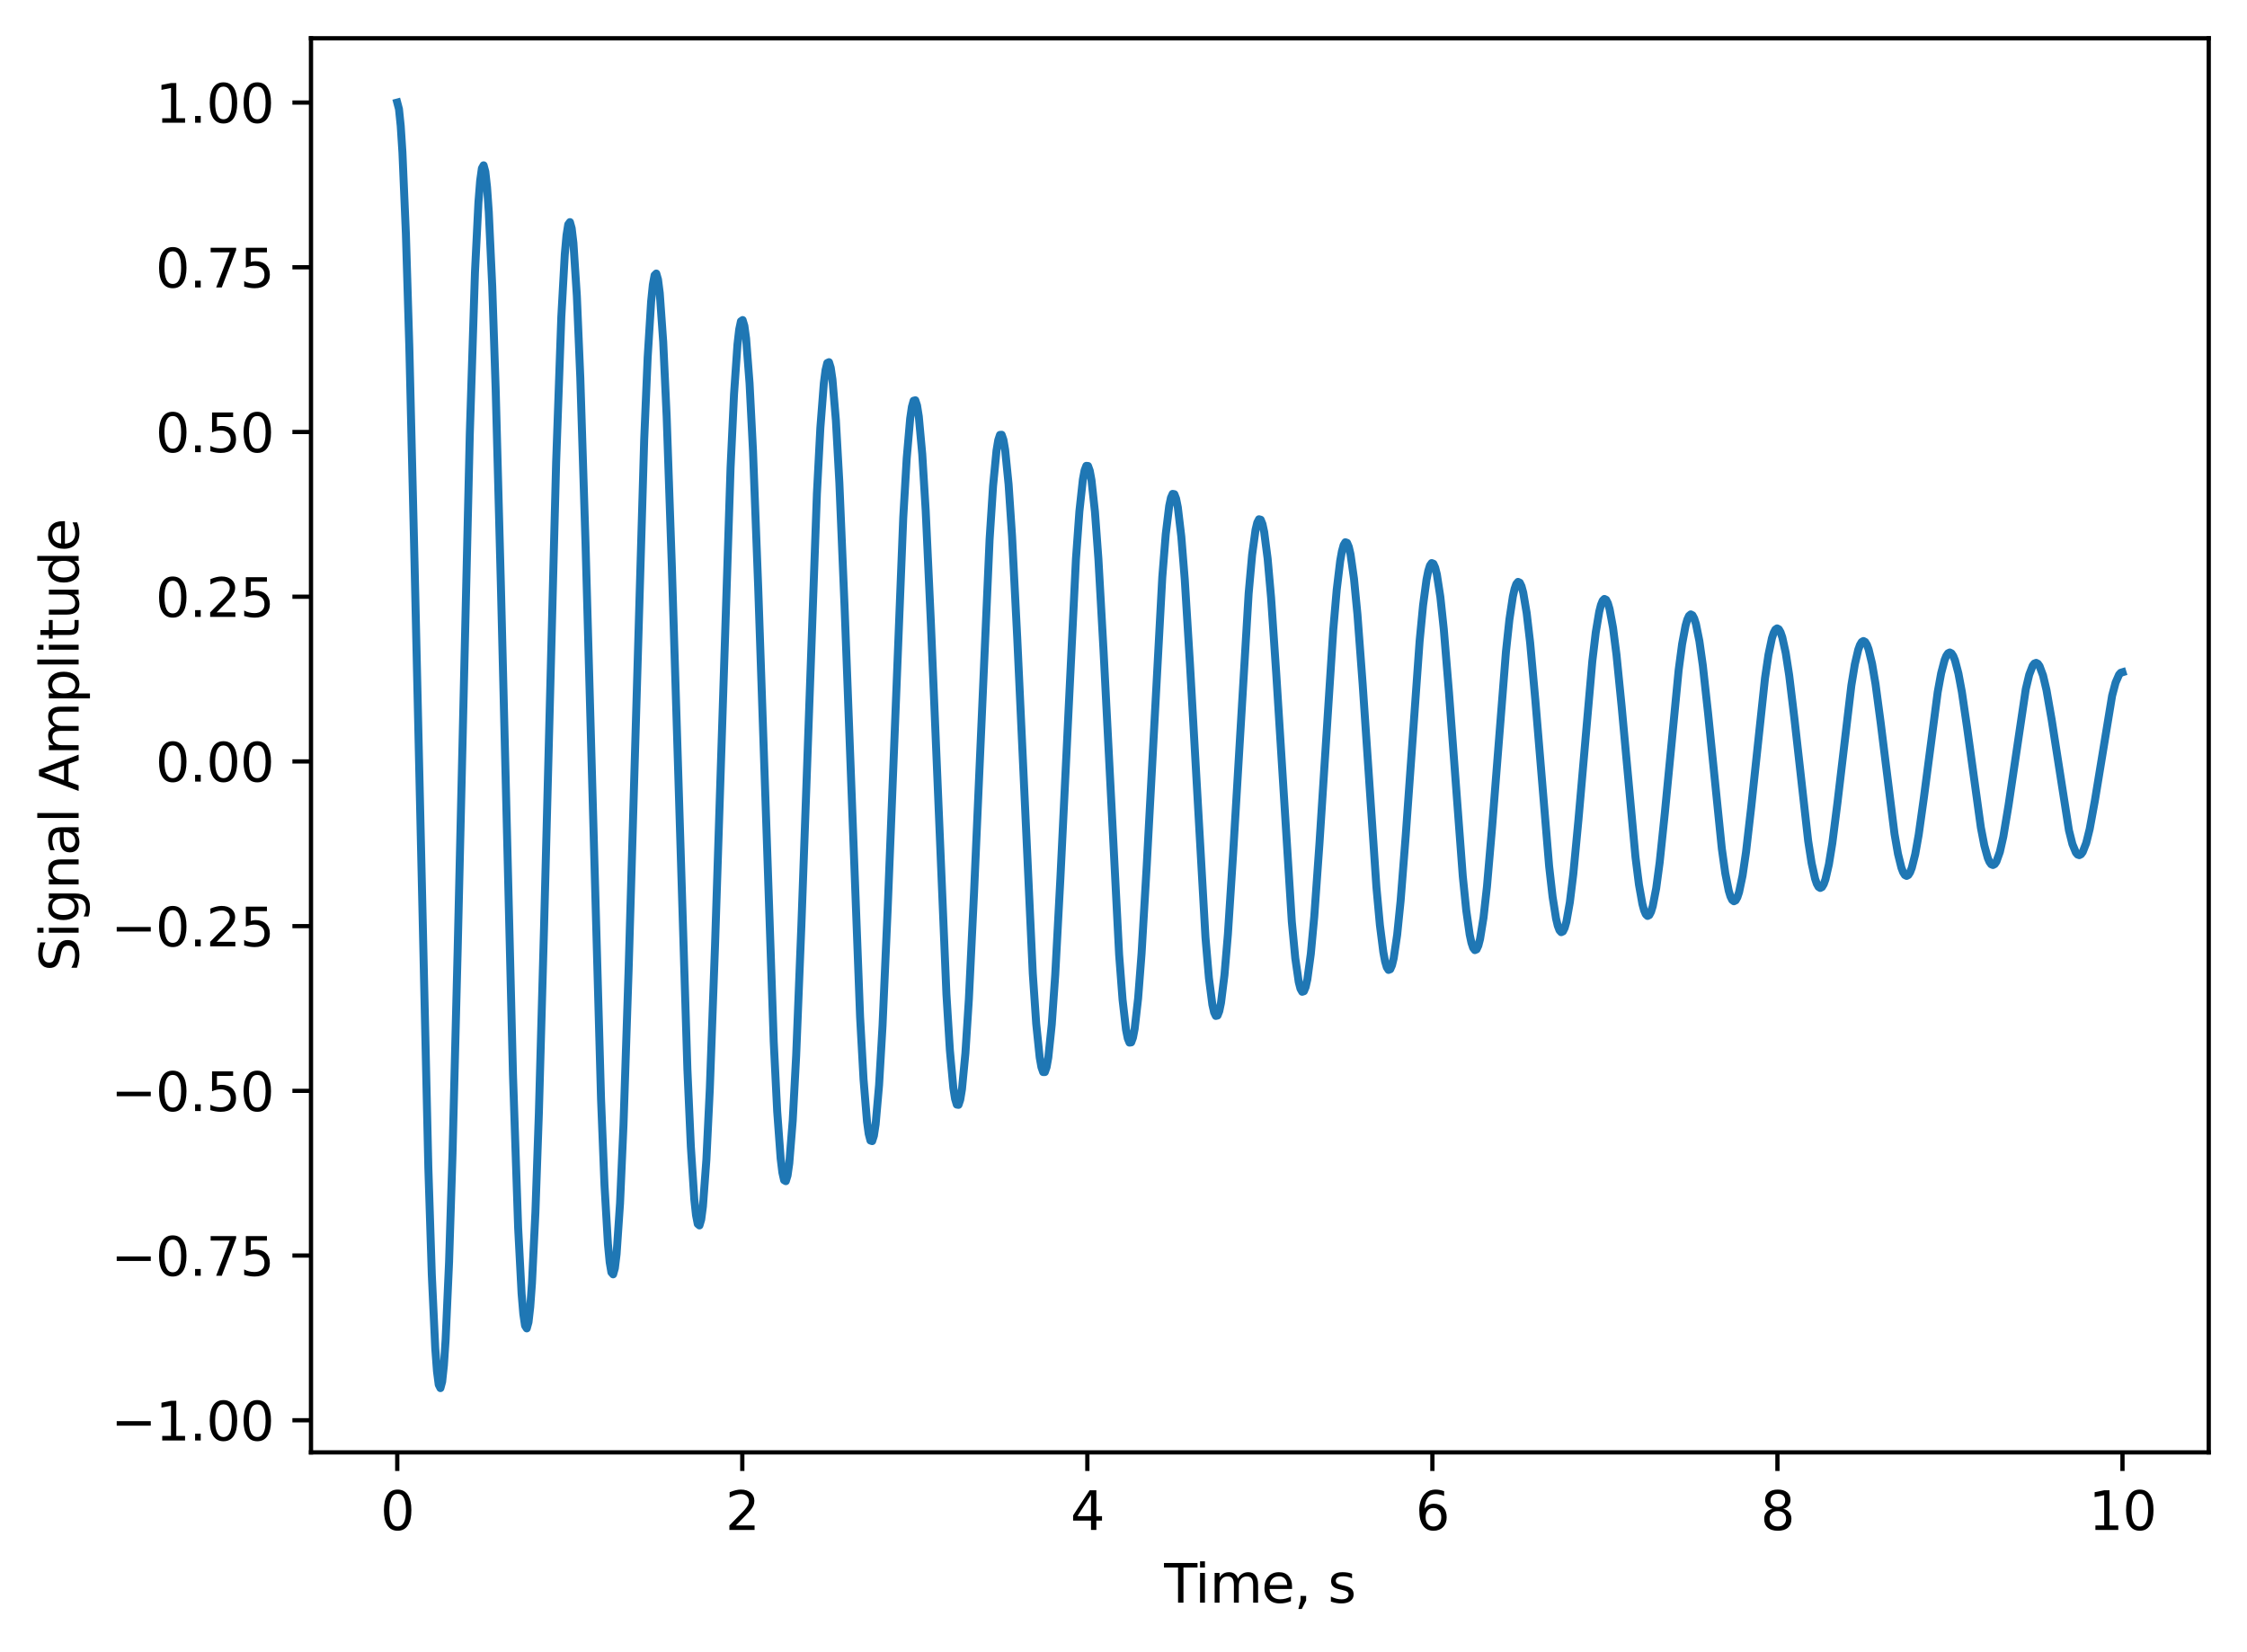 <?xml version="1.0" encoding="utf-8" standalone="no"?>
<!DOCTYPE svg PUBLIC "-//W3C//DTD SVG 1.1//EN"
  "http://www.w3.org/Graphics/SVG/1.1/DTD/svg11.dtd">
<svg xmlns:xlink="http://www.w3.org/1999/xlink" width="422.843pt" height="310.868pt" viewBox="0 0 422.843 310.868" xmlns="http://www.w3.org/2000/svg" version="1.1">
 <defs>
  <style type="text/css">*{stroke-linejoin: round; stroke-linecap: butt}</style>
 </defs>
 <g id="figure_1">
  <g id="patch_1">
   <path d="M 0 310.868 
L 422.843 310.868 
L 422.843 0 
L 0 0 
z
" style="fill: #ffffff"/>
  </g>
  <g id="axes_1">
   <g id="patch_2">
    <path d="M 58.523 273.312 
L 415.643 273.312 
L 415.643 7.2 
L 58.523 7.2 
z
" style="fill: #ffffff"/>
   </g>
   <g id="matplotlib.axis_1">
    <g id="xtick_1">
     <g id="line2d_1">
      <defs>
       <path id="m20c6f9d971" d="M 0 0 
L 0 3.5 
" style="stroke: #000000; stroke-width: 0.8"/>
      </defs>
      <g>
       <use xlink:href="#m20c6f9d971" x="74.756" y="273.312" style="stroke: #000000; stroke-width: 0.8"/>
      </g>
     </g>
     <g id="text_1">
      <!-- 0 -->
      <g transform="translate(71.575 287.91) scale(0.1 -0.1)">
       <defs>
        <path id="DejaVuSans-30" d="M 2034 4250 
Q 1547 4250 1301 3770 
Q 1056 3291 1056 2328 
Q 1056 1369 1301 889 
Q 1547 409 2034 409 
Q 2525 409 2770 889 
Q 3016 1369 3016 2328 
Q 3016 3291 2770 3770 
Q 2525 4250 2034 4250 
z
M 2034 4750 
Q 2819 4750 3233 4129 
Q 3647 3509 3647 2328 
Q 3647 1150 3233 529 
Q 2819 -91 2034 -91 
Q 1250 -91 836 529 
Q 422 1150 422 2328 
Q 422 3509 836 4129 
Q 1250 4750 2034 4750 
z
" transform="scale(0.016)"/>
       </defs>
       <use xlink:href="#DejaVuSans-30"/>
      </g>
     </g>
    </g>
    <g id="xtick_2">
     <g id="line2d_2">
      <g>
       <use xlink:href="#m20c6f9d971" x="139.687" y="273.312" style="stroke: #000000; stroke-width: 0.8"/>
      </g>
     </g>
     <g id="text_2">
      <!-- 2 -->
      <g transform="translate(136.506 287.91) scale(0.1 -0.1)">
       <defs>
        <path id="DejaVuSans-32" d="M 1228 531 
L 3431 531 
L 3431 0 
L 469 0 
L 469 531 
Q 828 903 1448 1529 
Q 2069 2156 2228 2338 
Q 2531 2678 2651 2914 
Q 2772 3150 2772 3378 
Q 2772 3750 2511 3984 
Q 2250 4219 1831 4219 
Q 1534 4219 1204 4116 
Q 875 4013 500 3803 
L 500 4441 
Q 881 4594 1212 4672 
Q 1544 4750 1819 4750 
Q 2544 4750 2975 4387 
Q 3406 4025 3406 3419 
Q 3406 3131 3298 2873 
Q 3191 2616 2906 2266 
Q 2828 2175 2409 1742 
Q 1991 1309 1228 531 
z
" transform="scale(0.016)"/>
       </defs>
       <use xlink:href="#DejaVuSans-32"/>
      </g>
     </g>
    </g>
    <g id="xtick_3">
     <g id="line2d_3">
      <g>
       <use xlink:href="#m20c6f9d971" x="204.618" y="273.312" style="stroke: #000000; stroke-width: 0.8"/>
      </g>
     </g>
     <g id="text_3">
      <!-- 4 -->
      <g transform="translate(201.437 287.91) scale(0.1 -0.1)">
       <defs>
        <path id="DejaVuSans-34" d="M 2419 4116 
L 825 1625 
L 2419 1625 
L 2419 4116 
z
M 2253 4666 
L 3047 4666 
L 3047 1625 
L 3713 1625 
L 3713 1100 
L 3047 1100 
L 3047 0 
L 2419 0 
L 2419 1100 
L 313 1100 
L 313 1709 
L 2253 4666 
z
" transform="scale(0.016)"/>
       </defs>
       <use xlink:href="#DejaVuSans-34"/>
      </g>
     </g>
    </g>
    <g id="xtick_4">
     <g id="line2d_4">
      <g>
       <use xlink:href="#m20c6f9d971" x="269.549" y="273.312" style="stroke: #000000; stroke-width: 0.8"/>
      </g>
     </g>
     <g id="text_4">
      <!-- 6 -->
      <g transform="translate(266.368 287.91) scale(0.1 -0.1)">
       <defs>
        <path id="DejaVuSans-36" d="M 2113 2584 
Q 1688 2584 1439 2293 
Q 1191 2003 1191 1497 
Q 1191 994 1439 701 
Q 1688 409 2113 409 
Q 2538 409 2786 701 
Q 3034 994 3034 1497 
Q 3034 2003 2786 2293 
Q 2538 2584 2113 2584 
z
M 3366 4563 
L 3366 3988 
Q 3128 4100 2886 4159 
Q 2644 4219 2406 4219 
Q 1781 4219 1451 3797 
Q 1122 3375 1075 2522 
Q 1259 2794 1537 2939 
Q 1816 3084 2150 3084 
Q 2853 3084 3261 2657 
Q 3669 2231 3669 1497 
Q 3669 778 3244 343 
Q 2819 -91 2113 -91 
Q 1303 -91 875 529 
Q 447 1150 447 2328 
Q 447 3434 972 4092 
Q 1497 4750 2381 4750 
Q 2619 4750 2861 4703 
Q 3103 4656 3366 4563 
z
" transform="scale(0.016)"/>
       </defs>
       <use xlink:href="#DejaVuSans-36"/>
      </g>
     </g>
    </g>
    <g id="xtick_5">
     <g id="line2d_5">
      <g>
       <use xlink:href="#m20c6f9d971" x="334.48" y="273.312" style="stroke: #000000; stroke-width: 0.8"/>
      </g>
     </g>
     <g id="text_5">
      <!-- 8 -->
      <g transform="translate(331.299 287.91) scale(0.1 -0.1)">
       <defs>
        <path id="DejaVuSans-38" d="M 2034 2216 
Q 1584 2216 1326 1975 
Q 1069 1734 1069 1313 
Q 1069 891 1326 650 
Q 1584 409 2034 409 
Q 2484 409 2743 651 
Q 3003 894 3003 1313 
Q 3003 1734 2745 1975 
Q 2488 2216 2034 2216 
z
M 1403 2484 
Q 997 2584 770 2862 
Q 544 3141 544 3541 
Q 544 4100 942 4425 
Q 1341 4750 2034 4750 
Q 2731 4750 3128 4425 
Q 3525 4100 3525 3541 
Q 3525 3141 3298 2862 
Q 3072 2584 2669 2484 
Q 3125 2378 3379 2068 
Q 3634 1759 3634 1313 
Q 3634 634 3220 271 
Q 2806 -91 2034 -91 
Q 1263 -91 848 271 
Q 434 634 434 1313 
Q 434 1759 690 2068 
Q 947 2378 1403 2484 
z
M 1172 3481 
Q 1172 3119 1398 2916 
Q 1625 2713 2034 2713 
Q 2441 2713 2670 2916 
Q 2900 3119 2900 3481 
Q 2900 3844 2670 4047 
Q 2441 4250 2034 4250 
Q 1625 4250 1398 4047 
Q 1172 3844 1172 3481 
z
" transform="scale(0.016)"/>
       </defs>
       <use xlink:href="#DejaVuSans-38"/>
      </g>
     </g>
    </g>
    <g id="xtick_6">
     <g id="line2d_6">
      <g>
       <use xlink:href="#m20c6f9d971" x="399.411" y="273.312" style="stroke: #000000; stroke-width: 0.8"/>
      </g>
     </g>
     <g id="text_6">
      <!-- 10 -->
      <g transform="translate(393.048 287.91) scale(0.1 -0.1)">
       <defs>
        <path id="DejaVuSans-31" d="M 794 531 
L 1825 531 
L 1825 4091 
L 703 3866 
L 703 4441 
L 1819 4666 
L 2450 4666 
L 2450 531 
L 3481 531 
L 3481 0 
L 794 0 
L 794 531 
z
" transform="scale(0.016)"/>
       </defs>
       <use xlink:href="#DejaVuSans-31"/>
       <use xlink:href="#DejaVuSans-30" transform="translate(63.623 0)"/>
      </g>
     </g>
    </g>
    <g id="text_7">
     <!-- Time, s -->
     <g transform="translate(219.067 301.589) scale(0.1 -0.1)">
      <defs>
       <path id="DejaVuSans-54" d="M -19 4666 
L 3928 4666 
L 3928 4134 
L 2272 4134 
L 2272 0 
L 1638 0 
L 1638 4134 
L -19 4134 
L -19 4666 
z
" transform="scale(0.016)"/>
       <path id="DejaVuSans-69" d="M 603 3500 
L 1178 3500 
L 1178 0 
L 603 0 
L 603 3500 
z
M 603 4863 
L 1178 4863 
L 1178 4134 
L 603 4134 
L 603 4863 
z
" transform="scale(0.016)"/>
       <path id="DejaVuSans-6d" d="M 3328 2828 
Q 3544 3216 3844 3400 
Q 4144 3584 4550 3584 
Q 5097 3584 5394 3201 
Q 5691 2819 5691 2113 
L 5691 0 
L 5113 0 
L 5113 2094 
Q 5113 2597 4934 2840 
Q 4756 3084 4391 3084 
Q 3944 3084 3684 2787 
Q 3425 2491 3425 1978 
L 3425 0 
L 2847 0 
L 2847 2094 
Q 2847 2600 2669 2842 
Q 2491 3084 2119 3084 
Q 1678 3084 1418 2786 
Q 1159 2488 1159 1978 
L 1159 0 
L 581 0 
L 581 3500 
L 1159 3500 
L 1159 2956 
Q 1356 3278 1631 3431 
Q 1906 3584 2284 3584 
Q 2666 3584 2933 3390 
Q 3200 3197 3328 2828 
z
" transform="scale(0.016)"/>
       <path id="DejaVuSans-65" d="M 3597 1894 
L 3597 1613 
L 953 1613 
Q 991 1019 1311 708 
Q 1631 397 2203 397 
Q 2534 397 2845 478 
Q 3156 559 3463 722 
L 3463 178 
Q 3153 47 2828 -22 
Q 2503 -91 2169 -91 
Q 1331 -91 842 396 
Q 353 884 353 1716 
Q 353 2575 817 3079 
Q 1281 3584 2069 3584 
Q 2775 3584 3186 3129 
Q 3597 2675 3597 1894 
z
M 3022 2063 
Q 3016 2534 2758 2815 
Q 2500 3097 2075 3097 
Q 1594 3097 1305 2825 
Q 1016 2553 972 2059 
L 3022 2063 
z
" transform="scale(0.016)"/>
       <path id="DejaVuSans-2c" d="M 750 794 
L 1409 794 
L 1409 256 
L 897 -744 
L 494 -744 
L 750 256 
L 750 794 
z
" transform="scale(0.016)"/>
       <path id="DejaVuSans-20" transform="scale(0.016)"/>
       <path id="DejaVuSans-73" d="M 2834 3397 
L 2834 2853 
Q 2591 2978 2328 3040 
Q 2066 3103 1784 3103 
Q 1356 3103 1142 2972 
Q 928 2841 928 2578 
Q 928 2378 1081 2264 
Q 1234 2150 1697 2047 
L 1894 2003 
Q 2506 1872 2764 1633 
Q 3022 1394 3022 966 
Q 3022 478 2636 193 
Q 2250 -91 1575 -91 
Q 1294 -91 989 -36 
Q 684 19 347 128 
L 347 722 
Q 666 556 975 473 
Q 1284 391 1588 391 
Q 1994 391 2212 530 
Q 2431 669 2431 922 
Q 2431 1156 2273 1281 
Q 2116 1406 1581 1522 
L 1381 1569 
Q 847 1681 609 1914 
Q 372 2147 372 2553 
Q 372 3047 722 3315 
Q 1072 3584 1716 3584 
Q 2034 3584 2315 3537 
Q 2597 3491 2834 3397 
z
" transform="scale(0.016)"/>
      </defs>
      <use xlink:href="#DejaVuSans-54"/>
      <use xlink:href="#DejaVuSans-69" transform="translate(57.959 0)"/>
      <use xlink:href="#DejaVuSans-6d" transform="translate(85.742 0)"/>
      <use xlink:href="#DejaVuSans-65" transform="translate(183.154 0)"/>
      <use xlink:href="#DejaVuSans-2c" transform="translate(244.678 0)"/>
      <use xlink:href="#DejaVuSans-20" transform="translate(276.465 0)"/>
      <use xlink:href="#DejaVuSans-73" transform="translate(308.252 0)"/>
     </g>
    </g>
   </g>
   <g id="matplotlib.axis_2">
    <g id="ytick_1">
     <g id="line2d_7">
      <defs>
       <path id="m375665e045" d="M 0 0 
L -3.5 0 
" style="stroke: #000000; stroke-width: 0.8"/>
      </defs>
      <g>
       <use xlink:href="#m375665e045" x="58.523" y="267.269" style="stroke: #000000; stroke-width: 0.8"/>
      </g>
     </g>
     <g id="text_8">
      <!-- −1.00 -->
      <g transform="translate(20.878 271.069) scale(0.1 -0.1)">
       <defs>
        <path id="DejaVuSans-2212" d="M 678 2272 
L 4684 2272 
L 4684 1741 
L 678 1741 
L 678 2272 
z
" transform="scale(0.016)"/>
        <path id="DejaVuSans-2e" d="M 684 794 
L 1344 794 
L 1344 0 
L 684 0 
L 684 794 
z
" transform="scale(0.016)"/>
       </defs>
       <use xlink:href="#DejaVuSans-2212"/>
       <use xlink:href="#DejaVuSans-31" transform="translate(83.789 0)"/>
       <use xlink:href="#DejaVuSans-2e" transform="translate(147.412 0)"/>
       <use xlink:href="#DejaVuSans-30" transform="translate(179.199 0)"/>
       <use xlink:href="#DejaVuSans-30" transform="translate(242.822 0)"/>
      </g>
     </g>
    </g>
    <g id="ytick_2">
     <g id="line2d_8">
      <g>
       <use xlink:href="#m375665e045" x="58.523" y="236.273" style="stroke: #000000; stroke-width: 0.8"/>
      </g>
     </g>
     <g id="text_9">
      <!-- −0.75 -->
      <g transform="translate(20.878 240.072) scale(0.1 -0.1)">
       <defs>
        <path id="DejaVuSans-37" d="M 525 4666 
L 3525 4666 
L 3525 4397 
L 1831 0 
L 1172 0 
L 2766 4134 
L 525 4134 
L 525 4666 
z
" transform="scale(0.016)"/>
        <path id="DejaVuSans-35" d="M 691 4666 
L 3169 4666 
L 3169 4134 
L 1269 4134 
L 1269 2991 
Q 1406 3038 1543 3061 
Q 1681 3084 1819 3084 
Q 2600 3084 3056 2656 
Q 3513 2228 3513 1497 
Q 3513 744 3044 326 
Q 2575 -91 1722 -91 
Q 1428 -91 1123 -41 
Q 819 9 494 109 
L 494 744 
Q 775 591 1075 516 
Q 1375 441 1709 441 
Q 2250 441 2565 725 
Q 2881 1009 2881 1497 
Q 2881 1984 2565 2268 
Q 2250 2553 1709 2553 
Q 1456 2553 1204 2497 
Q 953 2441 691 2322 
L 691 4666 
z
" transform="scale(0.016)"/>
       </defs>
       <use xlink:href="#DejaVuSans-2212"/>
       <use xlink:href="#DejaVuSans-30" transform="translate(83.789 0)"/>
       <use xlink:href="#DejaVuSans-2e" transform="translate(147.412 0)"/>
       <use xlink:href="#DejaVuSans-37" transform="translate(179.199 0)"/>
       <use xlink:href="#DejaVuSans-35" transform="translate(242.822 0)"/>
      </g>
     </g>
    </g>
    <g id="ytick_3">
     <g id="line2d_9">
      <g>
       <use xlink:href="#m375665e045" x="58.523" y="205.276" style="stroke: #000000; stroke-width: 0.8"/>
      </g>
     </g>
     <g id="text_10">
      <!-- −0.50 -->
      <g transform="translate(20.878 209.075) scale(0.1 -0.1)">
       <use xlink:href="#DejaVuSans-2212"/>
       <use xlink:href="#DejaVuSans-30" transform="translate(83.789 0)"/>
       <use xlink:href="#DejaVuSans-2e" transform="translate(147.412 0)"/>
       <use xlink:href="#DejaVuSans-35" transform="translate(179.199 0)"/>
       <use xlink:href="#DejaVuSans-30" transform="translate(242.822 0)"/>
      </g>
     </g>
    </g>
    <g id="ytick_4">
     <g id="line2d_10">
      <g>
       <use xlink:href="#m375665e045" x="58.523" y="174.279" style="stroke: #000000; stroke-width: 0.8"/>
      </g>
     </g>
     <g id="text_11">
      <!-- −0.25 -->
      <g transform="translate(20.878 178.079) scale(0.1 -0.1)">
       <use xlink:href="#DejaVuSans-2212"/>
       <use xlink:href="#DejaVuSans-30" transform="translate(83.789 0)"/>
       <use xlink:href="#DejaVuSans-2e" transform="translate(147.412 0)"/>
       <use xlink:href="#DejaVuSans-32" transform="translate(179.199 0)"/>
       <use xlink:href="#DejaVuSans-35" transform="translate(242.822 0)"/>
      </g>
     </g>
    </g>
    <g id="ytick_5">
     <g id="line2d_11">
      <g>
       <use xlink:href="#m375665e045" x="58.523" y="143.283" style="stroke: #000000; stroke-width: 0.8"/>
      </g>
     </g>
     <g id="text_12">
      <!-- 0.00 -->
      <g transform="translate(29.258 147.082) scale(0.1 -0.1)">
       <use xlink:href="#DejaVuSans-30"/>
       <use xlink:href="#DejaVuSans-2e" transform="translate(63.623 0)"/>
       <use xlink:href="#DejaVuSans-30" transform="translate(95.41 0)"/>
       <use xlink:href="#DejaVuSans-30" transform="translate(159.033 0)"/>
      </g>
     </g>
    </g>
    <g id="ytick_6">
     <g id="line2d_12">
      <g>
       <use xlink:href="#m375665e045" x="58.523" y="112.286" style="stroke: #000000; stroke-width: 0.8"/>
      </g>
     </g>
     <g id="text_13">
      <!-- 0.25 -->
      <g transform="translate(29.258 116.085) scale(0.1 -0.1)">
       <use xlink:href="#DejaVuSans-30"/>
       <use xlink:href="#DejaVuSans-2e" transform="translate(63.623 0)"/>
       <use xlink:href="#DejaVuSans-32" transform="translate(95.41 0)"/>
       <use xlink:href="#DejaVuSans-35" transform="translate(159.033 0)"/>
      </g>
     </g>
    </g>
    <g id="ytick_7">
     <g id="line2d_13">
      <g>
       <use xlink:href="#m375665e045" x="58.523" y="81.289" style="stroke: #000000; stroke-width: 0.8"/>
      </g>
     </g>
     <g id="text_14">
      <!-- 0.50 -->
      <g transform="translate(29.258 85.089) scale(0.1 -0.1)">
       <use xlink:href="#DejaVuSans-30"/>
       <use xlink:href="#DejaVuSans-2e" transform="translate(63.623 0)"/>
       <use xlink:href="#DejaVuSans-35" transform="translate(95.41 0)"/>
       <use xlink:href="#DejaVuSans-30" transform="translate(159.033 0)"/>
      </g>
     </g>
    </g>
    <g id="ytick_8">
     <g id="line2d_14">
      <g>
       <use xlink:href="#m375665e045" x="58.523" y="50.293" style="stroke: #000000; stroke-width: 0.8"/>
      </g>
     </g>
     <g id="text_15">
      <!-- 0.75 -->
      <g transform="translate(29.258 54.092) scale(0.1 -0.1)">
       <use xlink:href="#DejaVuSans-30"/>
       <use xlink:href="#DejaVuSans-2e" transform="translate(63.623 0)"/>
       <use xlink:href="#DejaVuSans-37" transform="translate(95.41 0)"/>
       <use xlink:href="#DejaVuSans-35" transform="translate(159.033 0)"/>
      </g>
     </g>
    </g>
    <g id="ytick_9">
     <g id="line2d_15">
      <g>
       <use xlink:href="#m375665e045" x="58.523" y="19.296" style="stroke: #000000; stroke-width: 0.8"/>
      </g>
     </g>
     <g id="text_16">
      <!-- 1.00 -->
      <g transform="translate(29.258 23.095) scale(0.1 -0.1)">
       <use xlink:href="#DejaVuSans-31"/>
       <use xlink:href="#DejaVuSans-2e" transform="translate(63.623 0)"/>
       <use xlink:href="#DejaVuSans-30" transform="translate(95.41 0)"/>
       <use xlink:href="#DejaVuSans-30" transform="translate(159.033 0)"/>
      </g>
     </g>
    </g>
    <g id="text_17">
     <!-- Signal Amplitude -->
     <g transform="translate(14.798 182.827) rotate(-90) scale(0.1 -0.1)">
      <defs>
       <path id="DejaVuSans-53" d="M 3425 4513 
L 3425 3897 
Q 3066 4069 2747 4153 
Q 2428 4238 2131 4238 
Q 1616 4238 1336 4038 
Q 1056 3838 1056 3469 
Q 1056 3159 1242 3001 
Q 1428 2844 1947 2747 
L 2328 2669 
Q 3034 2534 3370 2195 
Q 3706 1856 3706 1288 
Q 3706 609 3251 259 
Q 2797 -91 1919 -91 
Q 1588 -91 1214 -16 
Q 841 59 441 206 
L 441 856 
Q 825 641 1194 531 
Q 1563 422 1919 422 
Q 2459 422 2753 634 
Q 3047 847 3047 1241 
Q 3047 1584 2836 1778 
Q 2625 1972 2144 2069 
L 1759 2144 
Q 1053 2284 737 2584 
Q 422 2884 422 3419 
Q 422 4038 858 4394 
Q 1294 4750 2059 4750 
Q 2388 4750 2728 4690 
Q 3069 4631 3425 4513 
z
" transform="scale(0.016)"/>
       <path id="DejaVuSans-67" d="M 2906 1791 
Q 2906 2416 2648 2759 
Q 2391 3103 1925 3103 
Q 1463 3103 1205 2759 
Q 947 2416 947 1791 
Q 947 1169 1205 825 
Q 1463 481 1925 481 
Q 2391 481 2648 825 
Q 2906 1169 2906 1791 
z
M 3481 434 
Q 3481 -459 3084 -895 
Q 2688 -1331 1869 -1331 
Q 1566 -1331 1297 -1286 
Q 1028 -1241 775 -1147 
L 775 -588 
Q 1028 -725 1275 -790 
Q 1522 -856 1778 -856 
Q 2344 -856 2625 -561 
Q 2906 -266 2906 331 
L 2906 616 
Q 2728 306 2450 153 
Q 2172 0 1784 0 
Q 1141 0 747 490 
Q 353 981 353 1791 
Q 353 2603 747 3093 
Q 1141 3584 1784 3584 
Q 2172 3584 2450 3431 
Q 2728 3278 2906 2969 
L 2906 3500 
L 3481 3500 
L 3481 434 
z
" transform="scale(0.016)"/>
       <path id="DejaVuSans-6e" d="M 3513 2113 
L 3513 0 
L 2938 0 
L 2938 2094 
Q 2938 2591 2744 2837 
Q 2550 3084 2163 3084 
Q 1697 3084 1428 2787 
Q 1159 2491 1159 1978 
L 1159 0 
L 581 0 
L 581 3500 
L 1159 3500 
L 1159 2956 
Q 1366 3272 1645 3428 
Q 1925 3584 2291 3584 
Q 2894 3584 3203 3211 
Q 3513 2838 3513 2113 
z
" transform="scale(0.016)"/>
       <path id="DejaVuSans-61" d="M 2194 1759 
Q 1497 1759 1228 1600 
Q 959 1441 959 1056 
Q 959 750 1161 570 
Q 1363 391 1709 391 
Q 2188 391 2477 730 
Q 2766 1069 2766 1631 
L 2766 1759 
L 2194 1759 
z
M 3341 1997 
L 3341 0 
L 2766 0 
L 2766 531 
Q 2569 213 2275 61 
Q 1981 -91 1556 -91 
Q 1019 -91 701 211 
Q 384 513 384 1019 
Q 384 1609 779 1909 
Q 1175 2209 1959 2209 
L 2766 2209 
L 2766 2266 
Q 2766 2663 2505 2880 
Q 2244 3097 1772 3097 
Q 1472 3097 1187 3025 
Q 903 2953 641 2809 
L 641 3341 
Q 956 3463 1253 3523 
Q 1550 3584 1831 3584 
Q 2591 3584 2966 3190 
Q 3341 2797 3341 1997 
z
" transform="scale(0.016)"/>
       <path id="DejaVuSans-6c" d="M 603 4863 
L 1178 4863 
L 1178 0 
L 603 0 
L 603 4863 
z
" transform="scale(0.016)"/>
       <path id="DejaVuSans-41" d="M 2188 4044 
L 1331 1722 
L 3047 1722 
L 2188 4044 
z
M 1831 4666 
L 2547 4666 
L 4325 0 
L 3669 0 
L 3244 1197 
L 1141 1197 
L 716 0 
L 50 0 
L 1831 4666 
z
" transform="scale(0.016)"/>
       <path id="DejaVuSans-70" d="M 1159 525 
L 1159 -1331 
L 581 -1331 
L 581 3500 
L 1159 3500 
L 1159 2969 
Q 1341 3281 1617 3432 
Q 1894 3584 2278 3584 
Q 2916 3584 3314 3078 
Q 3713 2572 3713 1747 
Q 3713 922 3314 415 
Q 2916 -91 2278 -91 
Q 1894 -91 1617 61 
Q 1341 213 1159 525 
z
M 3116 1747 
Q 3116 2381 2855 2742 
Q 2594 3103 2138 3103 
Q 1681 3103 1420 2742 
Q 1159 2381 1159 1747 
Q 1159 1113 1420 752 
Q 1681 391 2138 391 
Q 2594 391 2855 752 
Q 3116 1113 3116 1747 
z
" transform="scale(0.016)"/>
       <path id="DejaVuSans-74" d="M 1172 4494 
L 1172 3500 
L 2356 3500 
L 2356 3053 
L 1172 3053 
L 1172 1153 
Q 1172 725 1289 603 
Q 1406 481 1766 481 
L 2356 481 
L 2356 0 
L 1766 0 
Q 1100 0 847 248 
Q 594 497 594 1153 
L 594 3053 
L 172 3053 
L 172 3500 
L 594 3500 
L 594 4494 
L 1172 4494 
z
" transform="scale(0.016)"/>
       <path id="DejaVuSans-75" d="M 544 1381 
L 544 3500 
L 1119 3500 
L 1119 1403 
Q 1119 906 1312 657 
Q 1506 409 1894 409 
Q 2359 409 2629 706 
Q 2900 1003 2900 1516 
L 2900 3500 
L 3475 3500 
L 3475 0 
L 2900 0 
L 2900 538 
Q 2691 219 2414 64 
Q 2138 -91 1772 -91 
Q 1169 -91 856 284 
Q 544 659 544 1381 
z
M 1991 3584 
L 1991 3584 
z
" transform="scale(0.016)"/>
       <path id="DejaVuSans-64" d="M 2906 2969 
L 2906 4863 
L 3481 4863 
L 3481 0 
L 2906 0 
L 2906 525 
Q 2725 213 2448 61 
Q 2172 -91 1784 -91 
Q 1150 -91 751 415 
Q 353 922 353 1747 
Q 353 2572 751 3078 
Q 1150 3584 1784 3584 
Q 2172 3584 2448 3432 
Q 2725 3281 2906 2969 
z
M 947 1747 
Q 947 1113 1208 752 
Q 1469 391 1925 391 
Q 2381 391 2643 752 
Q 2906 1113 2906 1747 
Q 2906 2381 2643 2742 
Q 2381 3103 1925 3103 
Q 1469 3103 1208 2742 
Q 947 2381 947 1747 
z
" transform="scale(0.016)"/>
      </defs>
      <use xlink:href="#DejaVuSans-53"/>
      <use xlink:href="#DejaVuSans-69" transform="translate(63.477 0)"/>
      <use xlink:href="#DejaVuSans-67" transform="translate(91.26 0)"/>
      <use xlink:href="#DejaVuSans-6e" transform="translate(154.736 0)"/>
      <use xlink:href="#DejaVuSans-61" transform="translate(218.115 0)"/>
      <use xlink:href="#DejaVuSans-6c" transform="translate(279.395 0)"/>
      <use xlink:href="#DejaVuSans-20" transform="translate(307.178 0)"/>
      <use xlink:href="#DejaVuSans-41" transform="translate(338.965 0)"/>
      <use xlink:href="#DejaVuSans-6d" transform="translate(407.373 0)"/>
      <use xlink:href="#DejaVuSans-70" transform="translate(504.785 0)"/>
      <use xlink:href="#DejaVuSans-6c" transform="translate(568.262 0)"/>
      <use xlink:href="#DejaVuSans-69" transform="translate(596.045 0)"/>
      <use xlink:href="#DejaVuSans-74" transform="translate(623.828 0)"/>
      <use xlink:href="#DejaVuSans-75" transform="translate(663.037 0)"/>
      <use xlink:href="#DejaVuSans-64" transform="translate(726.416 0)"/>
      <use xlink:href="#DejaVuSans-65" transform="translate(789.893 0)"/>
     </g>
    </g>
   </g>
   <g id="line2d_16">
    <path d="M 74.756 19.296 
L 75.081 20.522 
L 75.406 23.679 
L 75.731 28.71 
L 76.381 44.02 
L 77.031 65.433 
L 78.006 105.874 
L 80.606 219.726 
L 81.256 239.829 
L 81.906 253.716 
L 82.231 258.054 
L 82.556 260.565 
L 82.881 261.216 
L 83.206 260.004 
L 83.531 256.955 
L 83.856 252.126 
L 84.506 237.483 
L 85.156 217.049 
L 86.13 178.52 
L 88.405 81.697 
L 89.38 51.241 
L 90.03 38.111 
L 90.355 34.027 
L 90.68 31.683 
L 91.005 31.108 
L 91.33 32.306 
L 91.655 35.249 
L 91.98 39.884 
L 92.63 53.888 
L 93.28 73.387 
L 94.255 110.096 
L 96.53 202.148 
L 97.505 231.028 
L 98.155 243.442 
L 98.48 247.286 
L 98.805 249.474 
L 99.13 249.978 
L 99.455 248.798 
L 99.78 245.957 
L 100.105 241.508 
L 100.755 228.116 
L 101.404 209.51 
L 102.379 174.536 
L 104.654 87.019 
L 105.629 59.634 
L 106.279 47.898 
L 106.604 44.281 
L 106.929 42.239 
L 107.254 41.799 
L 107.579 42.962 
L 107.904 45.703 
L 108.554 55.697 
L 109.204 71.104 
L 110.179 102.082 
L 113.104 206.799 
L 113.754 223.024 
L 114.404 234.119 
L 114.729 237.523 
L 115.054 239.428 
L 115.379 239.808 
L 115.704 238.663 
L 116.029 236.019 
L 116.679 226.444 
L 117.328 211.729 
L 118.303 182.2 
L 121.228 82.645 
L 121.878 67.266 
L 122.528 56.778 
L 122.853 53.575 
L 123.178 51.8 
L 123.503 51.475 
L 123.828 52.599 
L 124.153 55.15 
L 124.803 64.324 
L 125.453 78.376 
L 126.428 106.524 
L 129.353 201.171 
L 130.003 215.747 
L 130.653 225.66 
L 130.978 228.674 
L 131.303 230.328 
L 131.628 230.603 
L 131.953 229.499 
L 132.278 227.039 
L 132.928 218.251 
L 133.577 204.83 
L 134.552 178.001 
L 137.477 88.02 
L 138.127 74.206 
L 138.777 64.835 
L 139.102 62.001 
L 139.427 60.46 
L 139.752 60.231 
L 140.077 61.314 
L 140.402 63.685 
L 141.052 72.104 
L 141.702 84.921 
L 142.677 110.494 
L 145.602 196.038 
L 146.252 209.129 
L 146.902 217.986 
L 147.227 220.652 
L 147.552 222.087 
L 147.877 222.273 
L 148.202 221.212 
L 148.527 218.926 
L 149.176 210.861 
L 149.826 198.622 
L 150.801 174.247 
L 153.726 92.923 
L 154.376 80.516 
L 155.026 72.145 
L 155.351 69.638 
L 155.676 68.303 
L 156.001 68.156 
L 156.326 69.194 
L 156.651 71.397 
L 157.301 79.122 
L 157.951 90.81 
L 158.926 114.043 
L 161.851 191.355 
L 162.501 203.113 
L 163.151 211.024 
L 163.476 213.381 
L 163.801 214.623 
L 164.126 214.735 
L 164.451 213.719 
L 164.775 211.596 
L 165.425 204.197 
L 166.075 193.037 
L 167.05 170.892 
L 169.975 97.395 
L 170.625 86.253 
L 171.275 78.777 
L 171.6 76.561 
L 171.925 75.406 
L 172.25 75.327 
L 172.575 76.32 
L 172.9 78.365 
L 173.55 85.451 
L 174.2 96.108 
L 175.175 117.215 
L 178.1 187.084 
L 178.75 197.643 
L 179.4 204.708 
L 179.725 206.791 
L 180.05 207.863 
L 180.375 207.913 
L 180.699 206.943 
L 181.024 204.973 
L 181.674 198.187 
L 182.324 188.011 
L 183.299 167.894 
L 186.224 101.474 
L 186.874 91.468 
L 187.524 84.792 
L 187.849 82.835 
L 188.174 81.839 
L 188.499 81.815 
L 188.824 82.762 
L 189.149 84.66 
L 189.799 91.158 
L 190.449 100.874 
L 191.424 120.048 
L 194.349 183.189 
L 194.999 192.67 
L 195.649 198.978 
L 195.974 200.817 
L 196.299 201.742 
L 196.623 201.741 
L 196.948 200.817 
L 197.273 198.99 
L 197.923 192.767 
L 198.573 183.49 
L 199.548 165.216 
L 202.473 105.194 
L 203.123 96.209 
L 203.773 90.25 
L 204.098 88.521 
L 204.423 87.664 
L 204.748 87.687 
L 205.073 88.587 
L 205.398 90.346 
L 206.048 96.305 
L 206.698 105.163 
L 207.673 122.579 
L 210.598 179.637 
L 211.248 188.15 
L 211.898 193.78 
L 212.223 195.404 
L 212.547 196.199 
L 212.872 196.156 
L 213.197 195.279 
L 213.522 193.585 
L 214.172 187.88 
L 214.822 179.423 
L 215.797 162.824 
L 218.722 108.585 
L 219.372 100.519 
L 220.022 95.2 
L 220.347 93.675 
L 220.672 92.939 
L 220.997 93 
L 221.322 93.853 
L 221.647 95.483 
L 222.297 100.946 
L 222.947 109.02 
L 223.922 124.84 
L 226.847 176.398 
L 227.497 184.041 
L 228.147 189.066 
L 228.471 190.498 
L 228.796 191.179 
L 229.121 191.102 
L 229.446 190.271 
L 229.771 188.703 
L 230.421 183.473 
L 231.071 175.765 
L 232.046 160.688 
L 234.971 111.678 
L 235.621 104.437 
L 236.271 99.69 
L 236.596 98.345 
L 236.921 97.715 
L 237.246 97.806 
L 237.571 98.614 
L 237.896 100.124 
L 238.546 105.13 
L 239.196 112.49 
L 240.171 126.858 
L 243.096 173.446 
L 243.746 180.306 
L 244.395 184.79 
L 244.72 186.052 
L 245.045 186.634 
L 245.37 186.53 
L 245.695 185.745 
L 246.02 184.292 
L 246.67 179.5 
L 247.32 172.474 
L 248.295 158.781 
L 250.895 118.479 
L 251.545 110.985 
L 252.195 105.577 
L 252.52 103.762 
L 252.845 102.578 
L 253.17 102.04 
L 253.495 102.155 
L 253.82 102.919 
L 254.145 104.316 
L 254.795 108.903 
L 255.445 115.61 
L 256.42 128.66 
L 259.02 166.977 
L 259.67 174.082 
L 260.319 179.199 
L 260.644 180.911 
L 260.969 182.023 
L 261.294 182.519 
L 261.619 182.394 
L 261.944 181.652 
L 262.269 180.309 
L 262.919 175.918 
L 263.569 169.515 
L 264.544 157.079 
L 267.144 120.65 
L 267.794 113.912 
L 268.444 109.07 
L 268.769 107.456 
L 269.094 106.413 
L 269.419 105.956 
L 269.744 106.09 
L 270.069 106.809 
L 270.394 108.102 
L 271.044 112.304 
L 271.694 118.417 
L 272.669 130.268 
L 275.269 164.902 
L 275.918 171.291 
L 276.568 175.872 
L 276.893 177.394 
L 277.218 178.372 
L 277.543 178.793 
L 277.868 178.651 
L 278.193 177.953 
L 278.518 176.71 
L 279.168 172.688 
L 279.818 166.853 
L 280.793 155.56 
L 283.393 122.633 
L 284.043 116.575 
L 284.693 112.241 
L 285.018 110.806 
L 285.343 109.888 
L 285.668 109.501 
L 285.993 109.649 
L 286.318 110.327 
L 286.643 111.521 
L 287.293 115.371 
L 287.943 120.94 
L 288.918 131.702 
L 291.518 163.006 
L 292.167 168.75 
L 292.817 172.851 
L 293.142 174.204 
L 293.467 175.064 
L 293.792 175.419 
L 294.117 175.266 
L 294.442 174.609 
L 294.767 173.46 
L 295.417 169.776 
L 296.067 164.46 
L 297.042 154.205 
L 299.642 124.444 
L 300.292 118.998 
L 300.942 115.119 
L 301.267 113.843 
L 301.592 113.037 
L 301.917 112.711 
L 302.242 112.869 
L 302.567 113.506 
L 302.892 114.61 
L 303.542 118.135 
L 304.192 123.21 
L 305.167 132.982 
L 307.766 161.275 
L 308.416 166.438 
L 309.066 170.108 
L 309.391 171.311 
L 309.716 172.066 
L 310.041 172.365 
L 310.366 172.203 
L 310.691 171.586 
L 311.016 170.525 
L 311.666 167.152 
L 312.316 162.308 
L 313.291 152.996 
L 315.891 126.099 
L 316.541 121.203 
L 317.191 117.732 
L 317.516 116.598 
L 317.841 115.89 
L 318.166 115.617 
L 318.491 115.782 
L 318.816 116.38 
L 319.141 117.399 
L 319.791 120.627 
L 320.441 125.25 
L 321.416 134.124 
L 324.015 159.694 
L 324.665 164.335 
L 325.315 167.619 
L 325.64 168.688 
L 325.965 169.351 
L 326.29 169.6 
L 326.615 169.433 
L 326.94 168.854 
L 327.265 167.875 
L 327.915 164.786 
L 328.565 160.373 
L 329.54 151.918 
L 332.14 127.61 
L 332.79 123.209 
L 333.44 120.103 
L 333.765 119.096 
L 334.09 118.475 
L 334.415 118.248 
L 334.74 118.417 
L 335.065 118.977 
L 335.39 119.918 
L 336.04 122.873 
L 336.69 127.085 
L 337.665 135.142 
L 340.264 158.25 
L 340.914 162.422 
L 341.564 165.36 
L 341.889 166.309 
L 342.214 166.89 
L 342.539 167.097 
L 342.864 166.927 
L 343.189 166.385 
L 343.514 165.481 
L 344.164 162.654 
L 344.814 158.634 
L 345.789 150.957 
L 348.389 128.989 
L 349.039 125.034 
L 349.689 122.255 
L 350.014 121.362 
L 350.339 120.817 
L 350.664 120.63 
L 350.989 120.8 
L 351.314 121.324 
L 351.639 122.193 
L 352.289 124.898 
L 352.939 128.734 
L 353.914 136.049 
L 356.513 156.932 
L 357.163 160.682 
L 357.813 163.31 
L 358.138 164.152 
L 358.463 164.661 
L 358.788 164.831 
L 359.113 164.66 
L 359.438 164.153 
L 359.763 163.319 
L 360.413 160.732 
L 361.063 157.07 
L 362.038 150.1 
L 364.638 130.249 
L 365.288 126.694 
L 365.938 124.208 
L 366.263 123.415 
L 366.588 122.939 
L 366.913 122.785 
L 367.238 122.956 
L 367.563 123.446 
L 367.888 124.247 
L 368.538 126.722 
L 369.188 130.217 
L 370.163 136.858 
L 372.762 155.729 
L 373.412 159.099 
L 374.062 161.449 
L 374.387 162.196 
L 374.712 162.642 
L 375.037 162.78 
L 375.362 162.61 
L 375.687 162.136 
L 376.337 160.315 
L 376.987 157.441 
L 377.962 151.58 
L 381.212 129.69 
L 381.862 126.961 
L 382.512 125.278 
L 382.837 124.861 
L 383.162 124.737 
L 383.487 124.905 
L 383.812 125.363 
L 384.462 127.109 
L 385.112 129.855 
L 386.087 135.442 
L 389.336 156.25 
L 389.986 158.835 
L 390.636 160.423 
L 390.961 160.812 
L 391.286 160.924 
L 391.611 160.756 
L 391.936 160.314 
L 392.586 158.641 
L 393.236 156.017 
L 394.211 150.691 
L 397.461 130.912 
L 398.111 128.464 
L 398.761 126.966 
L 399.086 126.602 
L 399.411 126.503 
L 399.411 126.503 
" clip-path="url(#pcdfc9b7b30)" style="fill: none; stroke: #1f77b4; stroke-width: 1.5; stroke-linecap: square"/>
   </g>
   <g id="patch_3">
    <path d="M 58.523 273.312 
L 58.523 7.2 
" style="fill: none; stroke: #000000; stroke-width: 0.8; stroke-linejoin: miter; stroke-linecap: square"/>
   </g>
   <g id="patch_4">
    <path d="M 415.643 273.312 
L 415.643 7.2 
" style="fill: none; stroke: #000000; stroke-width: 0.8; stroke-linejoin: miter; stroke-linecap: square"/>
   </g>
   <g id="patch_5">
    <path d="M 58.523 273.312 
L 415.643 273.312 
" style="fill: none; stroke: #000000; stroke-width: 0.8; stroke-linejoin: miter; stroke-linecap: square"/>
   </g>
   <g id="patch_6">
    <path d="M 58.523 7.2 
L 415.643 7.2 
" style="fill: none; stroke: #000000; stroke-width: 0.8; stroke-linejoin: miter; stroke-linecap: square"/>
   </g>
  </g>
 </g>
 <defs>
  <clipPath id="pcdfc9b7b30">
   <rect x="58.523" y="7.2" width="357.12" height="266.112"/>
  </clipPath>
 </defs>
</svg>